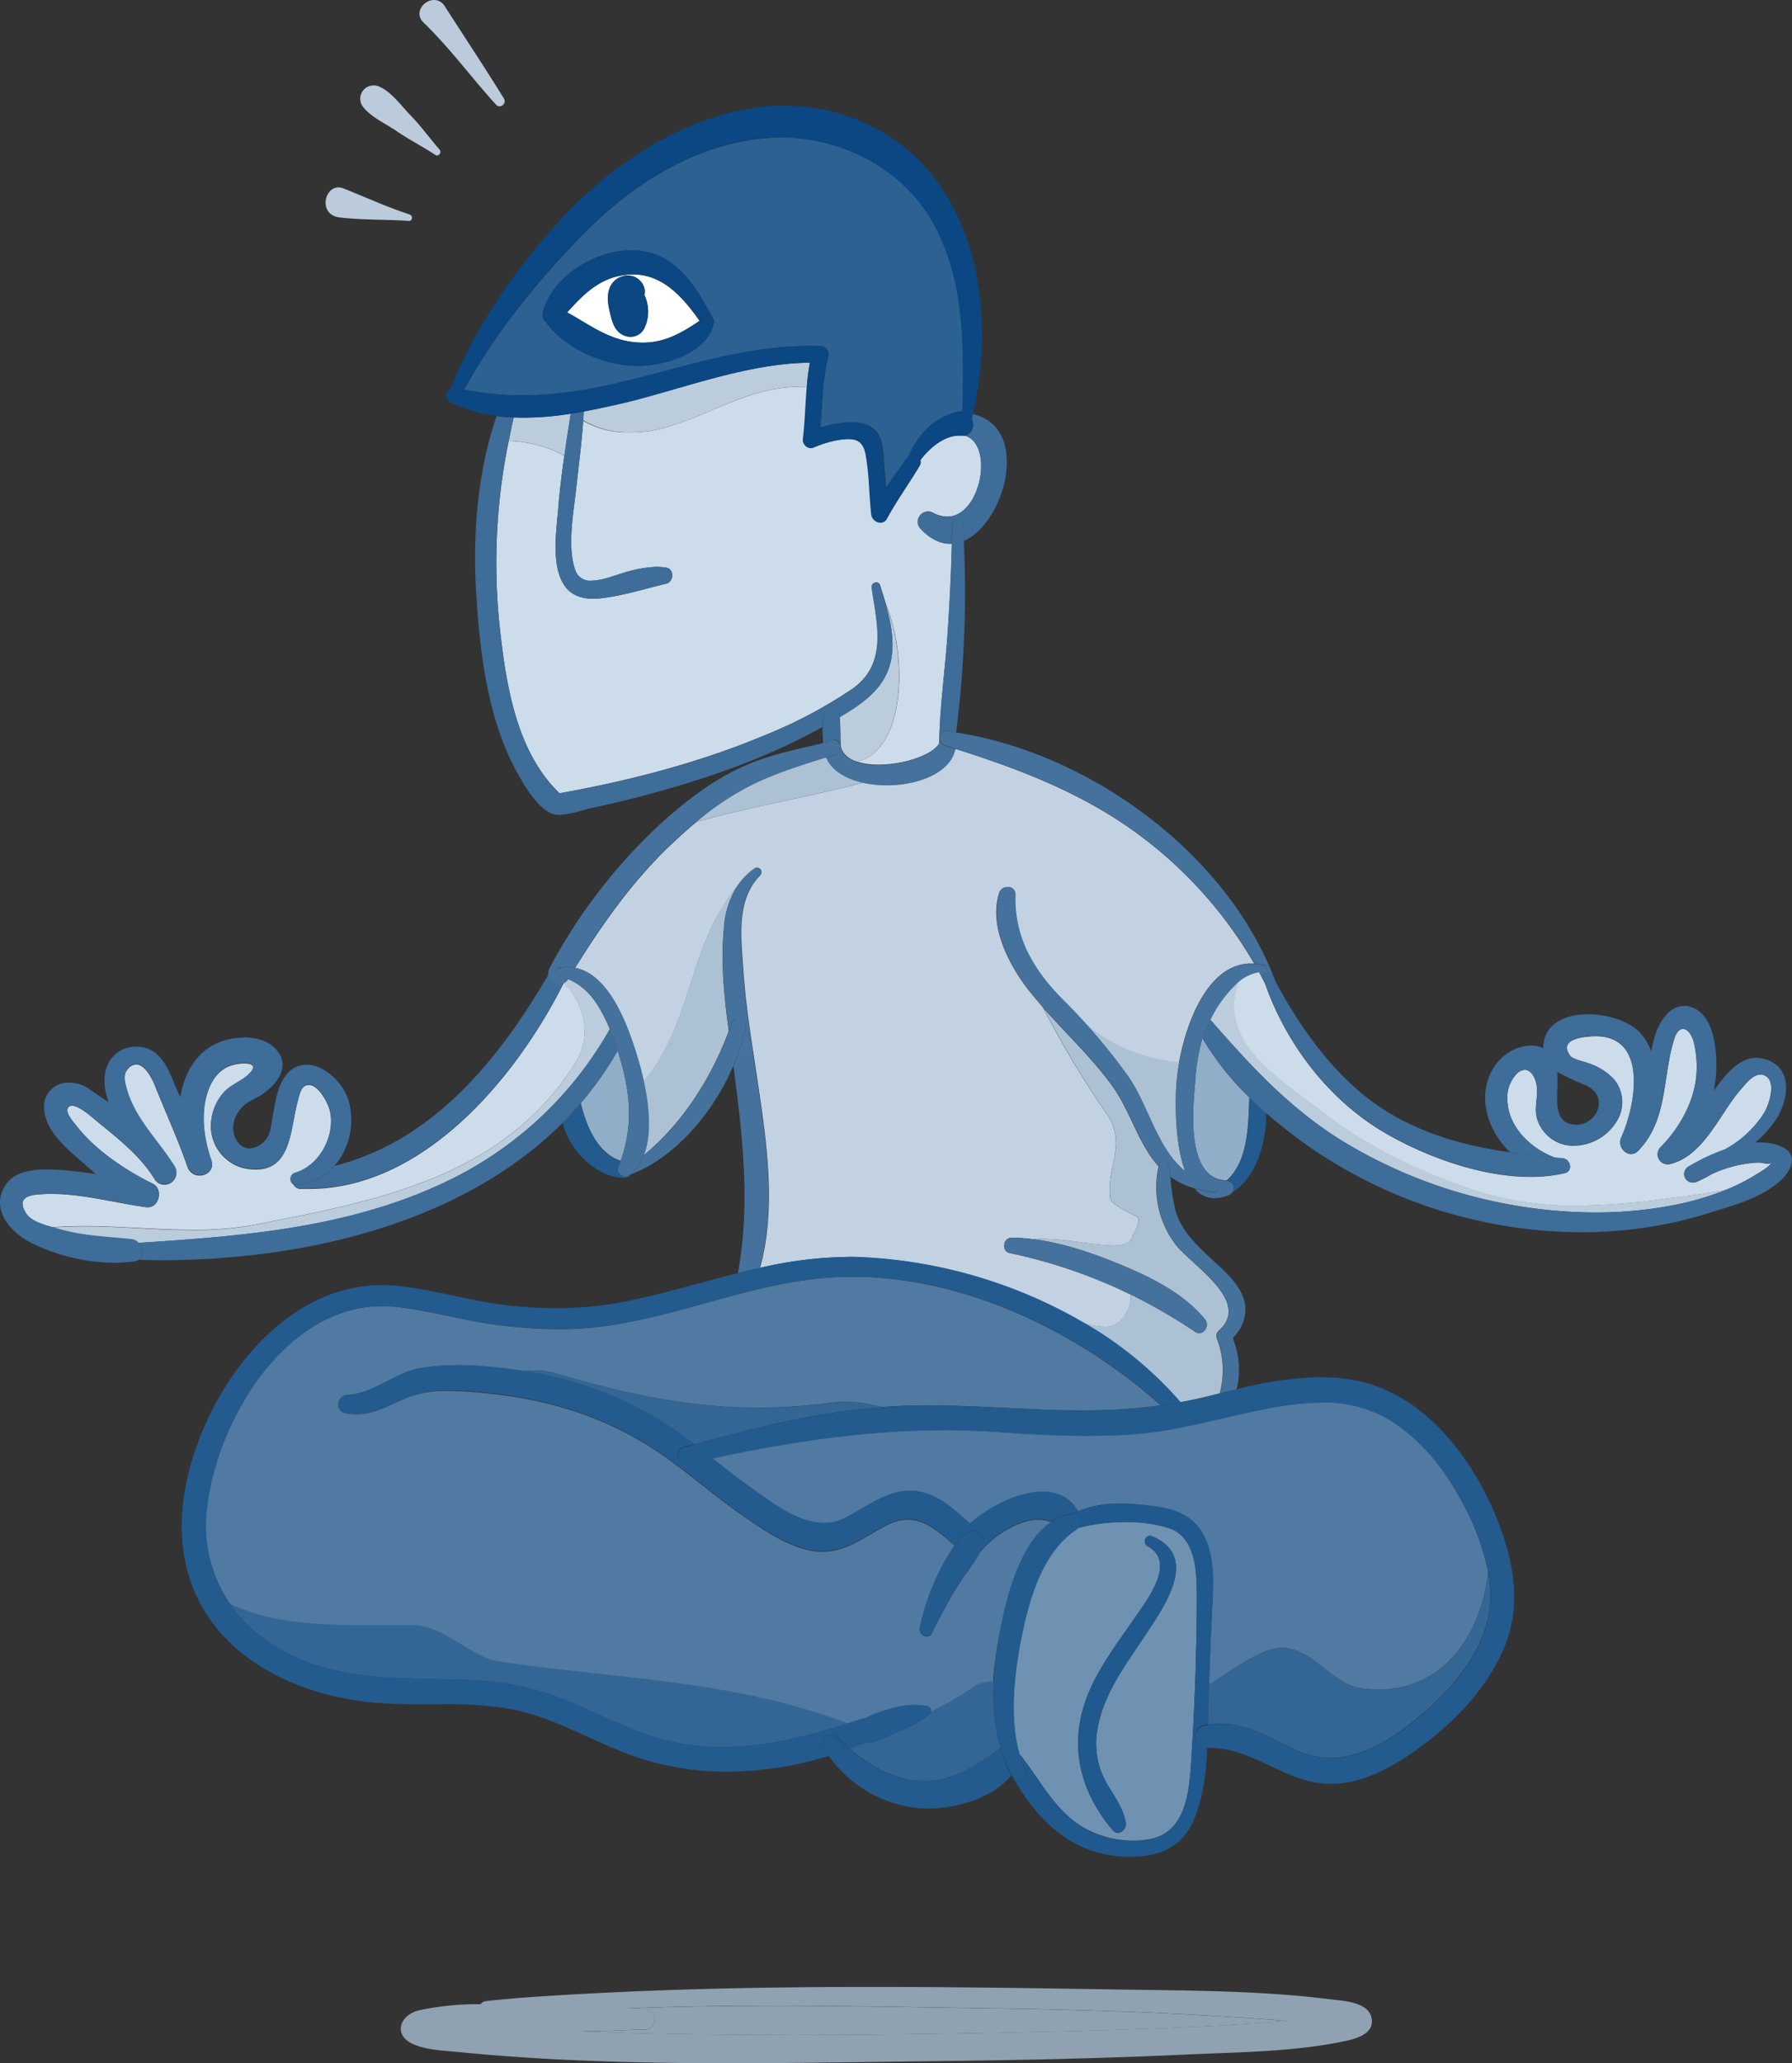 <svg xmlns="http://www.w3.org/2000/svg" viewBox="0 0 395.43 455.13"><rect x="0" y="0" width="395.43" height="455.13" fill="#333333" stroke="none"/><defs><style>.cls-1{fill:#fff;}.cls-2{fill:#6f92b2;}.cls-3{fill:#91aec8;}.cls-4{fill:#acc1d4;}.cls-5{fill:#c2d2e2;}.cls-6{fill:#346695;}.cls-7{fill:#507aa1;}.cls-8{fill:#2c6192;}.cls-9{fill:#bbccdc;}.cls-10{fill:#cddcea;}.cls-11{fill:#235b8f;}.cls-12{fill:#3e6d99;}.cls-13{fill:#45729c;}.cls-14{fill:#0a4783;}.cls-15{fill:#bbcbdb;}.cls-16{fill:#20598e;}.cls-17{fill:#90a2b2;}</style></defs><g id="Layer_2" data-name="Layer 2"><g id="Layer_2-2" data-name="Layer 2"><path class="cls-1" d="M139.14,74.27a3.86,3.86,0,0,1-1.55-.35c-1.8-.81-2.38-2.6-2.85-4.39s-.9-3.73-.39-5.46a4.32,4.32,0,0,1,4.11-3.31,3.77,3.77,0,0,1,3.72,2.79,2.94,2.94,0,0,1,0,1.5,8.47,8.47,0,0,1-.05,7.41,3.44,3.44,0,0,1-3,1.81m.54-13.73a13.86,13.86,0,0,0-1.56.09c-5.85.67-9.37,4.32-13,8.3,4.76,2.58,8.83,5.86,14.61,6.53a18.31,18.31,0,0,0,2.06.12c4.88,0,8.56-2.12,12.57-4.81-3.66-5.19-8.09-10.23-14.73-10.23"/><path class="cls-2" d="M246.65,404.28a1.45,1.45,0,0,1-1.12-.57c-8-9.48-10-20.52-4.63-31.85,2.56-5.43,6.25-10.24,9.63-15.17,2.74-4,9.13-12.16,2.63-15.68a1.23,1.23,0,0,1,.52-2.25,1.18,1.18,0,0,1,.39.08c10.81,4.4,2.91,15.4-1.43,22-4.23,6.39-9.09,12.68-10.43,20.43a17.42,17.42,0,0,0,1.95,12c1.6,2.88,3.73,5.5,4.26,8.82a2,2,0,0,1-1.77,2.25m1.66-68.6A40.74,40.74,0,0,0,237.9,337a2.35,2.35,0,0,1-.46.42c-7.43,5-10.27,15.1-12,23.39-1.59,7.73-2.84,18-.51,26.18a2,2,0,0,1,.46.43c4.08,5.23,7.21,11.46,12.89,15.21A22,22,0,0,0,250.08,406a19.73,19.73,0,0,0,3.56-.31c8.25-1.5,8.82-10.89,9.25-17.71.75-12.08,1.23-24.42,1.2-36.52,0-5.29-.38-12.68-6.42-14.49a33,33,0,0,0-9.36-1.27"/><path class="cls-3" d="M265.33,229a43.06,43.06,0,0,0-1.59,9.53c-.53,6.16-2.11,21.59,6.94,21.86h0c4.77-4.28,4.76-12.12,5-18.3A62.67,62.67,0,0,1,265.33,229"/><path class="cls-3" d="M136.3,231.73a74.35,74.35,0,0,1-8.15,11.6c1.27,5.1,3.6,10.94,8.8,12.73,2.56-7.18,2.29-13.65.24-21.28-.27-1-.57-2-.89-3.05"/><path class="cls-4" d="M239.37,225.59A139.81,139.81,0,0,1,248.64,237c4.71,6.5,6.59,16.33,12.89,21.36-2.42-6.41-2.19-16.27-1.88-19.85.11-1.26.3-2.69.58-4.21a36.42,36.42,0,0,1-20.86-8.75m-9.19-3.37A211.77,211.77,0,0,0,244,245.38a11,11,0,0,1,2.26,6.71c0,3.4-1.39,6.61-1.39,10.33a14.66,14.66,0,0,0,.13,2c0,1,4,3,6,4a1.09,1.09,0,0,1,.28.8,7.73,7.73,0,0,1-1.28,3.2h0c-.28,1.75-2,2.3-4.42,2.3a60.32,60.32,0,0,1-7.32-.74,64.53,64.53,0,0,0-8.43-.74c-.68,0-1.35,0-2,.07,6.72.84,13.36,3.13,19.54,5.69,6.74,2.8,13.81,6.28,18.51,12a1.91,1.91,0,0,1-1.21,3.09,1.69,1.69,0,0,1-.94-.31,120.86,120.86,0,0,0-14.31-8.29,4.14,4.14,0,0,1,.1.87,7.5,7.5,0,0,1-1.52,4,4.68,4.68,0,0,1-4.39,2.22h-.23a15,15,0,0,1-2.65-.33c-.44-.08-.87-.18-1.32-.28a83,83,0,0,1,21,17.33c2.34-.42,4.69-.93,7-1.52l1.74-.44a19.3,19.3,0,0,0-.67-12.18,1.62,1.62,0,0,1,.43-1.62c7.31-6.36-5.59-14.18-9.42-18.91a20.87,20.87,0,0,1-3.82-17.34,18.6,18.6,0,0,1-1.54-1.91c-3.48-4.91-5.12-10.85-8.62-15.73-4.56-6.34-10.3-11.64-15.4-17.45m-3.57-12.47a33,33,0,0,0,3.84,6.17,56.54,56.54,0,0,1-3.84-6.17"/><path class="cls-4" d="M182.3,167.06c-5.9,1.82-11.85,3.69-17.35,6.53a63.07,63.07,0,0,0-11.32,7.72c12.19-3.45,24.72-5.47,36.88-8.68-3.79-.84-7-2.68-8.21-5.57"/><path class="cls-5" d="M210.79,165.14a2.34,2.34,0,0,1-.07.45c-1.29,4.95-8.26,7.58-15,7.58a24.31,24.31,0,0,1-5.17-.54c-12.16,3.21-24.69,5.23-36.88,8.68-1.95,1.63-3.84,3.34-5.66,5.06-8.42,8-15,17.33-21.1,27.14,7.4,1.41,11.34,12.09,13.37,18.43.58,1.82,1.24,4.11,1.79,6.6,9.11-10.75,9.94-24.94,16-36.16,1.3-1.95,2.61-4.75,4.74-7a14.41,14.41,0,0,1,3.77-3.83.92.92,0,0,1,.5-.16,1,1,0,0,1,.68,1.68c-5.3,5.41-4.23,13.48-3.78,20.38.54,8.25,1.9,16.43,3.13,24.59,2,13.48,4.29,28.23.6,41.64a89.4,89.4,0,0,1,19.43-2.42h1.17A107.54,107.54,0,0,1,239.42,292c.45.1.88.2,1.32.28a15,15,0,0,0,2.65.33h.23a4.68,4.68,0,0,0,4.39-2.22,7.5,7.5,0,0,0,1.52-4,4.14,4.14,0,0,0-.1-.87,115.19,115.19,0,0,0-26.62-9.12c-1.93-.42-1.46-3.4.43-3.4h0a43.86,43.86,0,0,1,4.57.32c.65,0,1.32-.07,2-.07a64.53,64.53,0,0,1,8.43.74,60.32,60.32,0,0,0,7.32.74c2.46,0,4.14-.55,4.42-2.3h0a7.73,7.73,0,0,0,1.28-3.2,1.09,1.09,0,0,0-.28-.8c-2-1-6-3-6-4a14.66,14.66,0,0,1-.13-2c0-3.72,1.39-6.93,1.39-10.33a11,11,0,0,0-2.26-6.71,211.77,211.77,0,0,1-13.83-23.16c-1-1.17-2-2.36-3-3.58-4.45-5.68-9.06-14.37-6.66-21.72a1.83,1.83,0,0,1,1.78-1.26,1.64,1.64,0,0,1,1.73,1.74,26.57,26.57,0,0,0,2.55,12.35,56.54,56.54,0,0,0,3.84,6.17,49.78,49.78,0,0,0,4.26,4.78c1.58,1.56,3.13,3.2,4.66,4.89a36.42,36.42,0,0,0,20.86,8.75c1.67-9.17,6.51-21.81,15.88-21.81l.69,0A94,94,0,0,0,252.46,185c-12.59-9.64-26.75-15.1-41.67-19.82"/><path class="cls-4" d="M162.75,195.37c-2.13,2.26-3.44,5.06-4.74,7-6,11.22-6.87,25.41-16,36.16,1.18,5.36,1.83,11.67,0,16.34,8.66-7.19,14.85-16.91,18.8-27.43-1-7.38-1.79-15-1.1-22.46a20.28,20.28,0,0,1,3-9.62"/><path class="cls-6" d="M328.39,346.71c-1.39,13.62-9.64,26-24.13,26h0a27.06,27.06,0,0,1-4.13-.32H300a11.89,11.89,0,0,1-5-2.26c-3.78-2.64-7.39-6.59-12.09-6.61h-.05a9.47,9.47,0,0,0-3.86.87c-4.55,1.95-8.26,4.75-12.23,7.3l-.12,3.83c-.05,1.6-.08,3.26-.12,4.95a15.56,15.56,0,0,1,2.92-.27c6.2,0,11.45,3.59,17.29,6.11a17.29,17.29,0,0,0,6.89,1.44c7.57,0,14.64-4.91,20.49-9.95,6.87-5.91,13.65-14.05,14.64-23.41a26.89,26.89,0,0,0-.38-7.67"/><path class="cls-7" d="M291.71,309.34a68.58,68.58,0,0,0-12.93,1.51c-9.65,1.88-18.88,4.77-28.75,5.49-3.4.24-6.8.34-10.2.34-6.74,0-13.48-.4-20.2-.87-3.75-.26-7.5-.38-11.24-.38-17.25,0-34.38,2.61-51.26,6.24,2.8,2.18,5.58,4.37,8.47,6.43,4.53,3.23,10.4,7.86,16.19,7.86a9.92,9.92,0,0,0,4.45-1c4.73-2.33,9.14-6.1,14.57-6.1a10.75,10.75,0,0,1,1.68.13c4.63.67,8.1,4.12,11.59,7.08,3.84-3.45,10.48-7,16-7,3.24,0,6.09,1.2,7.78,4.32a22.31,22.31,0,0,1,9.23-1.69,57.88,57.88,0,0,1,8.67.77c5.13.78,8.89,3.06,10.67,8.12,1.67,4.72,1.26,10,1,14.89-.28,5.39-.48,10.78-.65,16.18,4-2.55,7.68-5.35,12.23-7.3a9.43,9.43,0,0,1,3.86-.87h.05c4.7,0,8.31,4,12.09,6.61a11.89,11.89,0,0,0,5,2.26h.1a27.06,27.06,0,0,0,4.13.32h0c14.49,0,22.74-12.38,24.13-26a55,55,0,0,0-5.79-15.47c-3.9-7.3-9.33-14.19-16.59-18.39a27.9,27.9,0,0,0-14.3-3.51"/><path class="cls-6" d="M219.3,370.69a13.79,13.79,0,0,0-3.29.69l-.14.1-.05,0a90.94,90.94,0,0,1-10.37,6.07.84.84,0,0,1-.3.54,24.69,24.69,0,0,1-6.76,3.79c-2.38.95-4.69,2.54-7.25,2.54h-.25c-1.12.46-2.25.9-3.38,1.31,4.62,3.86,10.05,7.05,16.16,7.14h.3c6.94,0,11.41-3.61,16.85-7.28a42.9,42.9,0,0,1-1.52-14.93m-168.66-17a32.59,32.59,0,0,0,9.55,9.17c13.25,8.42,28.28,7.17,43.25,7.76a61.51,61.51,0,0,1,20.46,4.06c6.35,2.49,12.4,5.71,18.85,8a50.05,50.05,0,0,0,16.58,2.72c9.4,0,18.75-2.31,27.9-5.25-25.72-9.7-50.49-9.74-77.22-13.7-6-1-12-8-19-8h0c-1.9,0-3.82,0-5.73,0s-3.8,0-5.7,0h0c-10.21,0-20.25-.58-28.89-4.8"/><path class="cls-6" d="M118,302.29h0a22.3,22.3,0,0,0-2.57.16,79.55,79.55,0,0,1,33.21,12.82c1.56,1.08,3.08,2.19,4.58,3.33,12.85-3.55,25.7-6.78,39-8,.81-.08,1.63-.14,2.44-.2a31.87,31.87,0,0,0-8-1.16h0a22.54,22.54,0,0,0-2.46.14l-.13,0h0l-.67.09a123.14,123.14,0,0,1-16.1,1.09h0c-14.25,0-27.19-2.66-42.09-6.87l-.33-.09-.07,0-.44-.13-.26-.07h0l-.08,0a16.21,16.21,0,0,0-6-1.06h0"/><path class="cls-7" d="M188,281.64a72.58,72.58,0,0,0-10.41.74c-15.36,2.2-29.88,8.38-45.28,10.28a74.49,74.49,0,0,1-9.08.53,107.11,107.11,0,0,1-14-1c-7.3-1-14.48-3.11-21.78-3.91a26.69,26.69,0,0,0-3.07-.17c-21.68,0-36.71,25.54-38.81,44.78a30.59,30.59,0,0,0,5,20.77c8.64,4.22,18.68,4.8,28.89,4.8h0c1.89,0,3.8,0,5.7,0s3.83,0,5.73,0h0c7,0,13,7,19,8,26.73,4,51.5,4,77.22,13.7.92-.29,1.84-.6,2.75-.9a2.92,2.92,0,0,1,.92-.16h0a23.91,23.91,0,0,1,5.61-2.1,17.57,17.57,0,0,1,5.28-.87,16.76,16.76,0,0,1,2.86.25,1.1,1.1,0,0,1,.78,1.28,90.94,90.94,0,0,0,10.37-6.07l.05,0,.14-.1a13.79,13.79,0,0,1,3.29-.69A83.5,83.5,0,0,1,220.85,359c1.34-6.82,4.28-18.71,11.12-23.21a6.77,6.77,0,0,0-2.8-.56c-4.67,0-10.26,3.89-12.72,7a1.48,1.48,0,0,1-.25.25c-1.42,2.69-3.55,5.09-5.09,7.72a109.87,109.87,0,0,0-5.47,10.05,1.16,1.16,0,0,1-1.09.75,1.62,1.62,0,0,1-1.57-1.87,48.36,48.36,0,0,1,3.83-11.45,42.17,42.17,0,0,1,3.86-6.76c-3.34-2.83-6.4-5.7-10.36-5.7a9.94,9.94,0,0,0-4.46,1.15c-4.7,2.34-8.81,5.9-14.21,5.9-.35,0-.71,0-1.07,0-6-.52-11.9-4.63-16.67-7.94-5.61-3.89-10.8-8.36-16.32-12.38-11.45-8.35-24.45-12.86-38.5-14.41a90.17,90.17,0,0,0-9.72-.72A25.82,25.82,0,0,0,91,307.88c-4.29,1.5-7.94,4.09-12.35,4.09a11.23,11.23,0,0,1-2.53-.29c-2.33-.52-1.69-3.94.54-4,5.73-.18,10.46-4.95,16.11-5.89a48.24,48.24,0,0,1,7.91-.6,93.25,93.25,0,0,1,11.53.83c1,.13,2.09.28,3.13.44a22.3,22.3,0,0,1,2.57-.16h0a16.21,16.21,0,0,1,6,1.06l.08,0h0l.26.07.44.13.07,0,.33.09c14.9,4.21,27.84,6.86,42.09,6.87h0a123.14,123.14,0,0,0,16.1-1.09l.67-.09h0l.13,0a22.54,22.54,0,0,1,2.46-.14h0a31.87,31.87,0,0,1,8,1.16c3.43-.25,6.84-.35,10.24-.35,9.14,0,18.22.69,27.42,1q3.07.1,6.12.11A128.17,128.17,0,0,0,256.15,310c-18.28-16.29-43.27-28.37-68.11-28.37"/><path class="cls-8" d="M138.16,70.2h0l0,.05c0,.06,0,.12,0,.12l.06-.18m1.69,0s0,0,0,0l0,0m-1.67,0c-.08.07-.09.09-.07.09l0,0a.24.24,0,0,1,0-.07m0,0h0l0,0s.05,0,0-.06m0,0h0"/><path class="cls-8" d="M120.42,71a2.11,2.11,0,0,1-.65-2.08c2-7.74,11-13.33,18.66-13.7l.87,0c9.49,0,14,7.52,18.09,15.17a1.28,1.28,0,0,1,0,1.33c-1.59,6.2-10.68,8.91-16.32,9h-.33c-7.23,0-16-3.74-20.3-9.7m51.76-40.67a39.93,39.93,0,0,0-4.63.27c-15.24,1.8-28.46,10.43-39,21.17-10,10.22-19.2,21.54-26.13,34.13a62.44,62.44,0,0,0,12.77,1.28c9,0,17.87-1.79,27.08-4.19,12-3.15,23.87-6.7,36.36-6.7.78,0,1.57,0,2.35,0a1.87,1.87,0,0,1,1.78,2.33c-1.31,5.14-1.3,10.45-1.76,15.71a23.25,23.25,0,0,1,6.81-1.23c2.39,0,4.57.63,5.84,2.42,1.39,2,1.29,5.44,1.5,7.72.13,1.46.24,2.91.34,4.37,1.51-2.19,3.1-4.31,4.57-6.54a1.66,1.66,0,0,1,.4-.43c2.05-4.74,5.7-8.78,11-9.84a3.68,3.68,0,0,1,.71-.08h.22c.33-13.91.61-28.19-6.07-40.85-6.58-12.47-20.31-19.6-34.1-19.6"/><path class="cls-9" d="M125.36,216a2.4,2.4,0,0,1-1,.89,15.11,15.11,0,0,1,4.62,10.6,12.82,12.82,0,0,1-2,6.92c-15,24-41,30-67,35a72.44,72.44,0,0,1-17.72,1.91c-4,0-8-.2-12-.41s-7.91-.4-11.78-.4c-2.32,0-4.62.07-6.9.26l1.59.43c5.2,1.51,10.47,1.66,15.81,2.21a2.54,2.54,0,0,1,1.56.76c22.66-1.45,45.53-3.23,66.46-12.83A81.83,81.83,0,0,0,134.57,227c-.51-1.21-1.07-2.4-1.69-3.55-1.93-3.58-4.07-6-7.52-7.5"/><path class="cls-10" d="M124.39,216.86h0c-10.46,20.86-30.91,45.4-56.22,45.4-.6,0-1.2,0-1.79,0a1.77,1.77,0,0,1-1.63-1,1.37,1.37,0,0,1,.27-2.47c5.48-1.56,9-8.22,7.78-13.73-.36-1.61-2.45-5.73-4.66-5.73a1.73,1.73,0,0,0-.58.1c-1.22.42-1.55,2.36-1.85,3.45-1.69,6-1.31,15.1-9.26,15.1a12.57,12.57,0,0,1-2-.16,9.57,9.57,0,0,1-7.87-10.42,11.22,11.22,0,0,1,2.64-6.22c1.65-1.93,4.14-2.58,5.82-4.34s.46-2.26-1.14-2.26a10.1,10.1,0,0,0-2.66.39c-2.71.79-4.36,3-5.28,5.55-1.79,5-1,10.64.67,15.5.69,2-.93,3.29-2.58,3.29a2.72,2.72,0,0,1-2.65-1.85h0c-.17-.44-.34-.9-.5-1.38-2-5.53-4.46-10.94-6.64-16.42-.65-1.63-2.24-4.86-4.19-4.86a2.59,2.59,0,0,0-1.92,1.09c-1.06,1.23-.58,3-.19,4.39,1.65,5.94,6,10.39,9.41,15.34.42.59.82,1.19,1.19,1.81h0a2.59,2.59,0,0,1-2.39,3.89A2.47,2.47,0,0,1,34.05,260h0c-3.47-5.6-8.93-9.51-13.9-13.69-.75-.63-2.94-2.4-4.26-2.4a.94.94,0,0,0-1,.79c-.28,1.08,1.58,3.16,2.18,3.91,4.14,5.22,10.73,9.6,16.69,12.54,2.25,1.11,1.41,5.15-1.07,5.15a1.77,1.77,0,0,1-.32,0c-6.91-.92-14-2.94-21-2.94-.62,0-1.25,0-1.87.05-2.16.12-6.29.3-3.71,4.3,1,1.62,3.65,2.44,5.78,3,2.28-.19,4.58-.26,6.9-.26,3.87,0,7.81.2,11.78.4s8,.41,12,.41A72.44,72.44,0,0,0,60,269.38c26-5,52-11,67-35a12.82,12.82,0,0,0,2-6.92,15.11,15.11,0,0,0-4.62-10.6"/><path class="cls-9" d="M273.18,216.65a27.27,27.27,0,0,0-6.11,8.27c9.12,10.43,17.79,19.92,29.83,27.18a108,108,0,0,0,36.28,13.61,105.41,105.41,0,0,0,18.91,1.74,89,89,0,0,0,18.81-1.94,61.79,61.79,0,0,0,9.82-3c-4.15.73-8.28,1.29-12.71,1.84l-.6.08h0a148.62,148.62,0,0,1-19.31,1.47h0a69.62,69.62,0,0,1-25.89-4.49l-.14-.06c-11-4-21-9-30-16-7.91-6.15-19.68-13.08-19.7-23.49a15.35,15.35,0,0,1,.7-4.51,1.77,1.77,0,0,1,.17-.73"/><path class="cls-10" d="M391.25,256.08h0m0,0h0m0,0h0M277.83,214.4a9.23,9.23,0,0,0-4.65,2.25,1.77,1.77,0,0,0-.17.73,15.35,15.35,0,0,0-.7,4.51c0,10.41,11.79,17.34,19.7,23.49,9,7,19,12,30,16l.14.06A69.62,69.62,0,0,0,348,265.93h0a148.62,148.62,0,0,0,19.31-1.47h0l.6-.08c4.43-.55,8.56-1.11,12.71-1.84a41.86,41.86,0,0,0,7.07-3.58c1-.62,2.94-1.69,3.45-2.86a1,1,0,0,1-1,.6,7.1,7.1,0,0,1-1-.12,6.71,6.71,0,0,0-1.22-.13h-.14A27.48,27.48,0,0,0,377.71,259a29.18,29.18,0,0,1-3.24,1.66h0a2.09,2.09,0,0,1-.86.19,1.86,1.86,0,0,1-1.05-3.46,44.18,44.18,0,0,1,8-3.79,23.29,23.29,0,0,0,8.79-8.19c1.11-1.9,3-7.61-.55-8.37a1.72,1.72,0,0,0-.39,0c-1.69,0-3.33,2.21-4.28,3.28-4.65,5.3-8.07,14.61-15.6,16.46a2.05,2.05,0,0,1-.54.07,2.21,2.21,0,0,1-1.59-3.74c4.48-4.5,7.88-10.74,8-17.22a22.52,22.52,0,0,0-.65-6c-.44-1.72-1.42-2.92-2.39-2.92-.71,0-1.42.65-1.91,2.21-2.64,8.36-1.34,17.86-7.93,24.64a2.25,2.25,0,0,1-1.62.76,2.6,2.6,0,0,1-2.14-3.66c3.37-7.45,5.81-22.34-5.67-22.34a13.61,13.61,0,0,0-1.39.07c-1.58.15-6.88.63-4.17,4.31.54.72,3.08,1.26,4,1.6a13.77,13.77,0,0,1,5.51,3.4,7.84,7.84,0,0,1,.79,9.24,11.21,11.21,0,0,1-9.51,5.53,8.28,8.28,0,0,1-7.85-5.16c-1.2-2.73,0-5.13-.35-7.89C338.91,238,338,236,336.48,236a2.69,2.69,0,0,0-1.77.84,7.57,7.57,0,0,0-2.09,5.7c.1,6,5.11,10.86,10.53,12.83l1.65.15c1.77.16,2.39,2.84.44,3.28a34,34,0,0,1-7.54.8c-10.92,0-22.89-4.43-31.69-9.46-12.57-7.19-22.09-19.61-26.84-33.12-.43-.86-.88-1.72-1.34-2.57"/><path class="cls-9" d="M125.94,91.25a68,68,0,0,1-10.34.87c-.75,0-1.5,0-2.24-.05-.4,1.73-.76,3.46-1.1,5.19a26.81,26.81,0,0,1,12.28,3.26c.44-3.09.93-6.18,1.4-9.27M178.7,80c-13.68.15-27.37,5.52-40.5,8.71-3,.73-6.16,1.45-9.38,2l-.12,2A19.53,19.53,0,0,0,138,95.38h.22c.42,0,.83,0,1.24,0h.14a28.5,28.5,0,0,0,8-1.3,90.26,90.26,0,0,0,9.78-3.74h0c5.94-2.51,12-5,18.57-5,.69,0,1.39,0,2.09.09.15-1.83.36-3.64.69-5.44"/><path class="cls-10" d="M175.92,85.36c-6.58,0-12.63,2.52-18.57,5h0a90.26,90.26,0,0,1-9.78,3.74,28.56,28.56,0,0,1-8,1.3h-.14c-.41,0-.82,0-1.24,0H138a19.53,19.53,0,0,1-9.31-2.57c-.34,4.85-1,9.67-1.5,14.52-.58,5.33-2.12,13.28-.24,18.45a3.41,3.41,0,0,0,3.58,2.29c2.24,0,5-1.11,6.77-1.63a28.25,28.25,0,0,1,7.55-1.42,13.51,13.51,0,0,1,2.17.18c1.81.3,1.68,3.13,0,3.53-4.73,1.12-9.79,2.75-14.63,3.24a12.4,12.4,0,0,1-1.49.08c-2.45,0-4.8-.69-6.31-2.85-3.06-4.39-1.78-12.32-1.4-17.18.3-3.85.78-7.68,1.34-11.5a26.81,26.81,0,0,0-12.28-3.26,133.44,133.44,0,0,0-2.06,40.22c1.34,12.77,3.55,28.17,13.29,37.48,15.29-2.75,30.46-6.65,44.83-12.62A103.46,103.46,0,0,0,188,152c7.91-5.53,5.58-14.16,4.37-22.35a1,1,0,0,1,1-1.19.88.88,0,0,1,.85.68c.43,1.36.88,2.77,1.29,4.21,5,12.15,4,32.26-6.36,34.66a15.21,15.21,0,0,0,4.7.66c5.38,0,11.67-2,13.35-4.6l.07-.11c.09-7.77,1.23-15.6,1.78-23.35.48-6.88.84-13.78,1-20.68h-.33c-2.13,0-4.36-1-6.53-3.31a2.24,2.24,0,0,1,2.71-3.51,6.67,6.67,0,0,0,3.1.84c7.53,0,10.37-15.92,4-17.87a2.49,2.49,0,0,1-.49,0h-.3c-.2,0-.4,0-.6,0-3.1,0-6.32,2.52-8.49,5.4a1.55,1.55,0,0,1-.18,1.28c-2.31,3.91-5,7.57-7.18,11.59a1.58,1.58,0,0,1-1.43.93,2.13,2.13,0,0,1-2-1.87c-.45-4.27-.44-8.66-1.18-12.89-.48-2.81-1.7-3.68-3.87-3.68a13.59,13.59,0,0,0-2.07.19,23.65,23.65,0,0,0-5.71,1.71,1.32,1.32,0,0,1-.48.09,1.84,1.84,0,0,1-1.78-1.81c.46-3.86.54-7.75.87-11.6-.7-.06-1.4-.09-2.09-.09"/><path class="cls-9" d="M195.47,133.38c1.37,4.82,2.29,10,.41,14.66s-6.28,7.62-10.6,10.13c.25,2.16.08,4.35.27,6.52.39,1.66,1.73,2.73,3.56,3.35,10.38-2.4,11.36-22.51,6.36-34.66"/><path class="cls-11" d="M128.15,243.33c-1.27,1.49-2.6,2.93-4,4.31,1.5,6.25,7.56,12.15,13.67,12.18h0a1.61,1.61,0,0,0,1.38-.78l-.16.06-.26.21a1.23,1.23,0,0,1-.76.26,1,1,0,0,1-.25,0h0l-.21,0a.57.57,0,0,1-.52-.36,1.53,1.53,0,0,1-.64-1.75c.19-.47.37-.94.53-1.41-5.2-1.79-7.53-7.63-8.8-12.73"/><path class="cls-11" d="M275.72,242.11c-.26,6.18-.25,14-5,18.3a1.57,1.57,0,0,1,1.19,2.58c5.17-3,7.56-10.88,7.51-17.46-1.26-1.11-2.49-2.24-3.68-3.42"/><path class="cls-12" d="M214.71,91.28c-.08.36-.17.72-.25,1.07a3.35,3.35,0,0,1,.23,1.13,2.45,2.45,0,0,1-1.76,2.64c6.41,1.95,3.57,17.87-4,17.87a6.67,6.67,0,0,1-3.1-.84,2.24,2.24,0,0,0-2.71,3.51c2.17,2.32,4.4,3.31,6.53,3.31H210c0-1.36.06-2.71.08-4.06a1.12,1.12,0,0,1,1.17-1.16,1.19,1.19,0,0,1,1.23,1.16c.06,1.14.12,2.28.17,3.43,9.24-4,14.86-25.15,2-28"/><path class="cls-12" d="M128.82,90.76c-1,.18-1.92.34-2.88.49-.47,3.09-1,6.18-1.4,9.27-.56,3.82-1,7.65-1.34,11.5-.38,4.86-1.66,12.79,1.4,17.18,1.51,2.16,3.86,2.85,6.31,2.85a12.4,12.4,0,0,0,1.49-.08c4.84-.49,9.9-2.12,14.63-3.24,1.68-.4,1.81-3.23,0-3.53a13.51,13.51,0,0,0-2.17-.18,28.25,28.25,0,0,0-7.55,1.42c-1.82.52-4.53,1.63-6.77,1.63a3.41,3.41,0,0,1-3.58-2.29c-1.88-5.17-.34-13.12.24-18.45.54-4.85,1.16-9.67,1.5-14.52l.12-2"/><path class="cls-12" d="M109.59,91.73c-4.31,12.69-5.33,26.42-4.48,39.71.8,12.62,2.54,26.83,8.57,38.16,1.57,2.94,5,9.05,8.5,10a4.78,4.78,0,0,0,1.23.14c2.27,0,5.25-1.11,7.18-1.52q5.73-1.21,11.4-2.71c13.58-3.59,27.19-8.26,39.5-15.15a18.18,18.18,0,0,1,.33-3.38,1.7,1.7,0,0,1,3.26,0c.09.41.15.83.2,1.24,4.32-2.51,8.76-5.55,10.6-10.13s1-9.84-.41-14.66h0c-.41-1.44-.86-2.85-1.29-4.21a.88.88,0,0,0-.85-.68,1,1,0,0,0-1,1.19c1.21,8.19,3.54,16.82-4.37,22.35a103.46,103.46,0,0,1-19.66,10.31c-14.37,6-29.54,9.87-44.83,12.62-9.74-9.31-11.95-24.71-13.29-37.48a133.44,133.44,0,0,1,2.06-40.22c.34-1.73.7-3.46,1.1-5.19-1.27-.06-2.53-.17-3.77-.34"/><path class="cls-12" d="M211.27,114.74a1.12,1.12,0,0,0-1.17,1.16c0,1.35,0,2.7-.08,4.06-.17,6.9-.53,13.8-1,20.68-.55,7.75-1.69,15.58-1.78,23.35a1.84,1.84,0,0,1,.44-.44c-.38-1,0-2.26,1.2-2.26h.21q.94.12,1.89.27a243.44,243.44,0,0,0,1.7-42.24c0-1.15-.11-2.29-.17-3.43a1.19,1.19,0,0,0-1.23-1.16"/><path class="cls-12" d="M183.45,155.72a1.59,1.59,0,0,0-1.63,1.21,18.18,18.18,0,0,0-.33,3.38,34.05,34.05,0,0,0,.17,3.65l.71-.16a2.2,2.2,0,0,1,1.53-.64,1.59,1.59,0,0,1,1.62,1.38l0,.15c-.19-2.17,0-4.36-.27-6.52-.05-.41-.11-.83-.2-1.24a1.58,1.58,0,0,0-1.63-1.21"/><path class="cls-13" d="M183.9,163.16a2.2,2.2,0,0,0-1.53.64l.91-.22a1.87,1.87,0,0,1,.4,0,1.52,1.52,0,0,1,.4,3l-1.78.55c1.25,2.89,4.42,4.73,8.21,5.57a24.31,24.31,0,0,0,5.17.54c6.78,0,13.75-2.63,15-7.58a2.34,2.34,0,0,0,.07-.45l-2.14-.67a1.55,1.55,0,0,1-1-.92,1.84,1.84,0,0,0-.44.44l-.07.11c-1.68,2.59-8,4.6-13.35,4.6a15.21,15.21,0,0,1-4.7-.66h0c-1.83-.62-3.17-1.69-3.56-3.35l0-.15a1.59,1.59,0,0,0-1.62-1.38"/><path class="cls-14" d="M139.3,55.22l-.87,0c-7.7.37-16.65,6-18.66,13.7a2.11,2.11,0,0,0,.65,2.08c-.12-.16-.23-.33-.35-.5-1-1.53.41-2.94,1.88-2.94a2.08,2.08,0,0,1,.88.19c.8.36,1.58.75,2.34,1.16,3.58-4,7.1-7.63,13-8.3a13.86,13.86,0,0,1,1.56-.09c6.64,0,11.07,5,14.73,10.23l1.18-.8a1.11,1.11,0,0,1,.63-.2,1.39,1.39,0,0,1,1.23,1.63,3,3,0,0,1-.08.32,1.28,1.28,0,0,0,0-1.33c-4.08-7.65-8.6-15.17-18.09-15.17"/><path class="cls-14" d="M122,67.58c-1.47,0-2.89,1.41-1.88,2.94.12.17.23.34.35.5,4.27,6,13.07,9.7,20.3,9.7h.33c5.64-.08,14.73-2.79,16.32-9a3,3,0,0,0,.08-.32,1.39,1.39,0,0,0-1.23-1.63,1.11,1.11,0,0,0-.63.2l-1.18.8c-4,2.69-7.69,4.81-12.57,4.81a18.31,18.31,0,0,1-2.06-.12c-5.78-.67-9.85-3.95-14.61-6.53-.76-.41-1.54-.8-2.34-1.16a2.08,2.08,0,0,0-.88-.19"/><path class="cls-14" d="M138.18,70.14h0a.24.24,0,0,0,0,.07h0l0,0h0m1.7.07s0,0,0,0l0,0m-1.7-.07h0s0,0,0,.06l-.06.18s0-.06,0-.12l0-.05,0,0s0,0,.07-.09m.28-9.38a4.32,4.32,0,0,0-4.11,3.31c-.51,1.73,0,3.76.39,5.46s1,3.58,2.85,4.39a3.86,3.86,0,0,0,1.55.35,3.44,3.44,0,0,0,3-1.81,8.47,8.47,0,0,0,.05-7.41,2.94,2.94,0,0,0,0-1.5,3.77,3.77,0,0,0-3.72-2.79"/><path class="cls-15" d="M95.78,0c-2.3,0-4.53,2.87-2.29,5,5.79,5.6,10.57,12.18,16,18.12a1,1,0,0,0,.73.33,1.13,1.13,0,0,0,1-1.67C107,14.92,102.53,8.22,98.17,1.42A2.79,2.79,0,0,0,95.78,0"/><path class="cls-15" d="M82.37,18.85a2.93,2.93,0,0,0-2.09,4.93c1.77,2.16,5.08,3.64,7.37,5.22,2.72,1.87,5.67,3.35,8.4,5.17a.7.7,0,0,0,.39.12A.79.79,0,0,0,97,33c-2.22-2.54-4.11-5.22-6.5-7.65-1.92-2-4.11-5-6.63-6.17a3.33,3.33,0,0,0-1.45-.34"/><path class="cls-15" d="M74.67,41.34c-3.24,0-4.34,6.07.25,6.62,5,.6,10.23.42,15.3.77h.06c.78,0,.85-1.17.13-1.41-5-1.64-9.77-3.83-14.63-5.76a3.12,3.12,0,0,0-1.11-.22"/><path class="cls-13" d="M208.87,161.29c-1.16,0-1.58,1.3-1.2,2.26a1.55,1.55,0,0,0,1,.92l2.14.67c14.92,4.72,29.08,10.18,41.67,19.82a94,94,0,0,1,24.34,27.59,12.49,12.49,0,0,1,2.19.36.74.74,0,0,1-.17,1.44h-.21a6.81,6.81,0,0,0-.78.05c.46.85.91,1.71,1.34,2.57-.14-.41-.29-.83-.42-1.25a1,1,0,0,1,1-1.26.88.88,0,0,1,.81.48c.31.59.62,1.18.94,1.77-10.42-28.33-41-50.59-70.56-55.14q-.94-.15-1.89-.27h-.21"/><path class="cls-12" d="M121,215c-11.06,19-25.64,36.78-47.2,42.17a11.67,11.67,0,0,1-8.46,4.12h0a1.26,1.26,0,0,1-.57-.13,1.77,1.77,0,0,0,1.63,1c.59,0,1.19,0,1.79,0,25.31,0,45.76-24.54,56.22-45.4a2.13,2.13,0,0,1-.89.19,2.54,2.54,0,0,1-2.47-2"/><path class="cls-13" d="M183.68,163.54a1.87,1.87,0,0,0-.4,0l-.91.22-.71.16c-5.93,1.38-11.93,2.58-17.52,5.08-6.85,3.05-12.85,7.72-18.38,12.71a120.18,120.18,0,0,0-24.46,31.77A2.33,2.33,0,0,0,121,215a2.54,2.54,0,0,0,2.47,2,2.13,2.13,0,0,0,.89-.19h0a2.4,2.4,0,0,0,1-.89,17.7,17.7,0,0,0-2.1-.78c-.75-.23-.86-1.47,0-1.64a10.33,10.33,0,0,1,1.95-.2,8.27,8.27,0,0,1,1.66.16c6.06-9.81,12.68-19.17,21.1-27.14,1.82-1.72,3.71-3.43,5.66-5.06A63.07,63.07,0,0,1,165,173.59c5.5-2.84,11.45-4.71,17.35-6.53l1.78-.55a1.52,1.52,0,0,0-.4-3"/><path class="cls-13" d="M167,191.38a.92.92,0,0,0-.5.16,14.41,14.41,0,0,0-3.77,3.83,20.28,20.28,0,0,0-3,9.62c-.69,7.41.15,15.08,1.1,22.46.22-.58.43-1.16.64-1.74a1.55,1.55,0,0,1,1.49-1.12,1.58,1.58,0,0,1,1.58,2,43.67,43.67,0,0,1-2.7,8.52c2,15.36,3.81,30.23,1,45.74,1.59-.4,3.18-.78,4.78-1.14,3.69-13.41,1.43-28.16-.6-41.64-1.23-8.16-2.59-16.34-3.13-24.59-.45-6.9-1.52-15,3.78-20.38a1,1,0,0,0-.68-1.68"/><path class="cls-13" d="M137.06,259.22a.57.57,0,0,0,.52.36l.21,0h0a1.78,1.78,0,0,1-.75-.32M163,224.59a1.55,1.55,0,0,0-1.49,1.12c-.21.58-.42,1.16-.64,1.74-4,10.52-10.14,20.24-18.8,27.43a10.08,10.08,0,0,1-3,4.22l.16-.06c9.89-3.79,18.22-13.69,22.61-24a43.67,43.67,0,0,0,2.7-8.52,1.58,1.58,0,0,0-1.58-2"/><path class="cls-12" d="M134.57,227A81.83,81.83,0,0,1,97,261.31c-20.93,9.6-43.8,11.38-66.46,12.83,1.07,1.07,1.33,2.95.16,3.78,1.56,0,3.14.06,4.72.06,31.46,0,66.45-8,88.76-30.34,1.37-1.38,2.7-2.82,4-4.31a74.35,74.35,0,0,0,8.15-11.6c-.51-1.59-1.07-3.17-1.73-4.71"/><path class="cls-12" d="M53.7,228.9a14.52,14.52,0,0,0-4.49.7c-5.64,1.88-8.48,6.82-9.42,12.39l-.07-.12c-1.43-2.87-2.41-6.6-4.71-9a6.87,6.87,0,0,0-4.95-2,6.79,6.79,0,0,0-6,3.39c-1.45,2.62-1.2,5.7-.09,8.88-1.47-1-2.94-2-4.38-3a7.75,7.75,0,0,0-4.26-1.32,5.28,5.28,0,0,0-5.58,5.86c.25,4.95,5.4,9.05,8.79,12L21.18,259c-2.42-.38-4.85-.71-7.3-.88-1.06-.08-2.28-.16-3.54-.16-3.49,0-7.33.6-9.16,3.49-3.53,5.56,1.53,10.85,6.32,13a42.5,42.5,0,0,0,17.56,4.1,33.71,33.71,0,0,0,4.59-.31,2.26,2.26,0,0,0,1.05-.39c1.17-.83.91-2.71-.16-3.78a2.54,2.54,0,0,0-1.56-.76c-5.34-.55-10.61-.7-15.81-2.21l-1.59-.43h0c-2.13-.59-4.73-1.41-5.78-3-2.58-4,1.55-4.18,3.71-4.3.62,0,1.25-.05,1.87-.05,7,0,14.1,2,21,2.94a1.77,1.77,0,0,0,.32,0c2.48,0,3.32-4,1.07-5.15-6-2.94-12.55-7.32-16.69-12.54-.6-.75-2.46-2.83-2.18-3.91a.94.94,0,0,1,1-.79c1.32,0,3.51,1.77,4.26,2.4,5,4.18,10.43,8.09,13.9,13.69h0a2.47,2.47,0,0,0,2.14,1.24,2.59,2.59,0,0,0,2.39-3.89h0c-.37-.62-.77-1.22-1.19-1.81-3.41-4.95-7.76-9.4-9.41-15.34-.39-1.4-.87-3.16.19-4.39a2.59,2.59,0,0,1,1.92-1.09c1.95,0,3.54,3.23,4.19,4.86,2.18,5.48,4.6,10.89,6.64,16.42.16.48.33.94.5,1.38h0a2.72,2.72,0,0,0,2.65,1.85c1.65,0,3.27-1.29,2.58-3.29-1.69-4.86-2.46-10.54-.67-15.5.92-2.56,2.57-4.76,5.28-5.55a10.1,10.1,0,0,1,2.66-.39c1.6,0,2.77.54,1.14,2.26s-4.17,2.41-5.82,4.34a11.22,11.22,0,0,0-2.64,6.22,9.57,9.57,0,0,0,7.87,10.42,12.57,12.57,0,0,0,2,.16c8,0,7.57-9.13,9.26-15.1.3-1.09.63-3,1.85-3.45a1.73,1.73,0,0,1,.58-.1c2.21,0,4.3,4.12,4.66,5.73,1.21,5.51-2.3,12.17-7.78,13.73a1.37,1.37,0,0,0-.27,2.47,1.26,1.26,0,0,0,.57.13h0a11.67,11.67,0,0,0,8.46-4.12,15.52,15.52,0,0,0,3.1-14.39c-1.28-4.18-5.48-7.9-9.32-7.9-2.11,0-4.12,1.12-5.47,3.92-1.62,3.34-1.7,7.17-2.54,10.72a5.18,5.18,0,0,1-4.49,3.84,3.31,3.31,0,0,1-2.81-1.71c-1.78-2.74-.48-6.14,1.81-8,1.11-.89,2.54-1.43,3.73-2.22,3.24-2.16,6.37-6.11,3.21-9.81-1.7-2-4.54-2.78-7.32-2.78"/><path class="cls-12" d="M391.24,256.09h0m0,0h0m0,0h0m-43.41-8a5.19,5.19,0,0,1-1.22-.14c-4.32-1-2.59-6.91-3-11.52a53.86,53.86,0,0,0,6.41,3c5.17,2.45,2.39,8.67-2.16,8.67m23.7-26.2c-3.41,0-5.64,3.92-6.52,7.1-.26.93-.48,1.89-.67,2.88a13.4,13.4,0,0,0-2.2-3.79c-2.16-2.63-7.13-4.36-11.76-4.36-4.79,0-9.22,1.86-9.81,6.5a7.43,7.43,0,0,0-.07,1,6,6,0,0,0-2.73-.61,10.07,10.07,0,0,0-7.4,3.77c-4.93,6.21-2.52,14.74,2.85,19.82,3.26.47,6.55.82,9.9,1.13-5.42-2-10.43-6.85-10.53-12.83a7.57,7.57,0,0,1,2.09-5.7,2.69,2.69,0,0,1,1.77-.84c1.5,0,2.43,2,2.62,3.65.32,2.76-.85,5.16.35,7.89a8.28,8.28,0,0,0,7.85,5.16,11.21,11.21,0,0,0,9.51-5.53,7.84,7.84,0,0,0-.79-9.24,13.77,13.77,0,0,0-5.51-3.4c-.88-.34-3.42-.88-4-1.6-2.71-3.68,2.59-4.16,4.17-4.31a13.61,13.61,0,0,1,1.39-.07c11.48,0,9,14.89,5.67,22.34a2.6,2.6,0,0,0,2.14,3.66,2.25,2.25,0,0,0,1.62-.76c6.59-6.78,5.29-16.28,7.93-24.64.49-1.56,1.2-2.21,1.91-2.21,1,0,1.95,1.2,2.39,2.92a22.52,22.52,0,0,1,.65,6c-.13,6.48-3.53,12.72-8,17.22a2.21,2.21,0,0,0,1.59,3.74,2.05,2.05,0,0,0,.54-.07c7.53-1.85,10.95-11.16,15.6-16.46.95-1.07,2.59-3.28,4.28-3.28a1.72,1.72,0,0,1,.39,0c3.55.76,1.66,6.47.55,8.37a23.29,23.29,0,0,1-8.79,8.19,44.18,44.18,0,0,0-8,3.79,1.86,1.86,0,0,0,1.05,3.46,2.09,2.09,0,0,0,.86-.19h0a29.18,29.18,0,0,0,3.24-1.66,27.48,27.48,0,0,1,10.14-2.52H388a6.71,6.71,0,0,1,1.22.13,7.1,7.1,0,0,0,1,.12,1,1,0,0,0,1-.6c-.51,1.17-2.49,2.24-3.45,2.86a41.86,41.86,0,0,1-7.07,3.58h0a61.79,61.79,0,0,1-9.82,3,89,89,0,0,1-18.81,1.94,105.41,105.41,0,0,1-18.91-1.74A108,108,0,0,1,296.9,252.1c-12-7.26-20.71-16.75-29.83-27.18a34.61,34.61,0,0,0-1.46,3.31c-.1.26-.19.53-.28.79a62.67,62.67,0,0,0,10.39,13.09c1.19,1.18,2.42,2.31,3.68,3.42a114.58,114.58,0,0,0,10.44,8.08,106.25,106.25,0,0,0,59.1,18.2,98.79,98.79,0,0,0,12.14-.75,92.44,92.44,0,0,0,16.61-3.67c5-1.59,10.21-2.93,14.4-6.27,2.59-2.05,5.39-6.07,1.18-8.12a10.92,10.92,0,0,0-4.78-1c-.4,0-.8,0-1.2.05a23.09,23.09,0,0,0,4.89-5.56c2.21-3.72,3.39-9.86-1.26-12.27a7.24,7.24,0,0,0-3.34-.89c-3.69,0-6.65,3.36-9.43,7.28a25.22,25.22,0,0,0,.57-4.42c.15-4.23-.37-11.6-4.8-13.76a5.51,5.51,0,0,0-2.36-.59"/><path class="cls-12" d="M279.78,214.46a1,1,0,0,0-1,1.26c.13.42.28.84.42,1.25,4.75,13.51,14.27,25.93,26.84,33.12,8.8,5,20.77,9.46,31.69,9.46a34,34,0,0,0,7.54-.8c1.95-.44,1.33-3.12-.44-3.28l-1.65-.15c-3.35-.31-6.64-.66-9.9-1.13-8.68-1.24-17.05-3.32-25.1-7.75-11.85-6.52-20.26-18-26.62-29.73-.32-.59-.63-1.18-.94-1.77a.88.88,0,0,0-.81-.48"/><path class="cls-13" d="M276.11,212.53c-9.37,0-14.21,12.64-15.88,21.81h0c-.28,1.52-.47,2.95-.58,4.21-.31,3.58-.54,13.44,1.88,19.85a14.39,14.39,0,0,0,6.7,3c.88.14.7,1.6-.14,1.6H268a25.58,25.58,0,0,1-4.38-.81,5.66,5.66,0,0,0,4.4,2.11,8.34,8.34,0,0,0,3.08-.66,1.69,1.69,0,0,0,.78-.59,1.57,1.57,0,0,0-1.19-2.58h0c-9.05-.27-7.47-15.7-6.94-21.86a43.06,43.06,0,0,1,1.59-9.53c.09-.26.18-.53.28-.79a34.61,34.61,0,0,1,1.46-3.31,27.27,27.27,0,0,1,6.11-8.27,9.23,9.23,0,0,1,4.65-2.25,6.81,6.81,0,0,1,.78-.05h.21a.74.74,0,0,0,.17-1.44,12.49,12.49,0,0,0-2.19-.36l-.69,0"/><path class="cls-13" d="M222.33,195.66a1.83,1.83,0,0,0-1.78,1.26c-2.4,7.35,2.21,16,6.66,21.72.95,1.22,1.95,2.41,3,3.58,5.1,5.81,10.84,11.11,15.4,17.45,3.5,4.88,5.14,10.82,8.62,15.73a18.6,18.6,0,0,0,1.54,1.91c.07-.34.15-.67.24-1a.84.84,0,0,1,.83-.62.85.85,0,0,1,.85.62,25.92,25.92,0,0,1,.6,3.28,16.83,16.83,0,0,0,5.37,2.55,25.58,25.58,0,0,0,4.38.81h.08c.84,0,1-1.46.14-1.6a14.39,14.39,0,0,1-6.7-3c-6.3-5-8.18-14.86-12.89-21.36a139.81,139.81,0,0,0-9.27-11.45h0c-1.53-1.69-3.08-3.33-4.66-4.89a49.78,49.78,0,0,1-4.26-4.78h0a33,33,0,0,1-3.84-6.17h0a26.57,26.57,0,0,1-2.55-12.35,1.64,1.64,0,0,0-1.73-1.74"/><path class="cls-13" d="M256.81,255.68a.84.84,0,0,0-.83.62c-.09.34-.17.67-.24,1a20.87,20.87,0,0,0,3.82,17.34c3.83,4.73,16.73,12.55,9.42,18.91a1.62,1.62,0,0,0-.43,1.62,19.3,19.3,0,0,1,.67,12.18c1.21-.3,2.43-.61,3.67-.9a18.42,18.42,0,0,0-.53-10.37,5.79,5.79,0,0,1-.28-1c.2-.21.41-.42.59-.63a9.06,9.06,0,0,0,2.09-4.65c.71-5.5-4.9-9.63-8.37-12.95-3.08-2.94-5.86-5.75-7.05-10a49,49,0,0,1-1.08-7.34,25.92,25.92,0,0,0-.6-3.28.85.85,0,0,0-.85-.62"/><path class="cls-11" d="M187.08,277.25a89.4,89.4,0,0,0-19.43,2.42c-1.6.36-3.19.74-4.78,1.14-8,2-15.9,4.41-23.91,6.09a79.47,79.47,0,0,1-16.36,1.66,94.6,94.6,0,0,1-10.6-.62c-8.34-.94-16.48-3.58-24.81-4.34-1-.09-2-.13-2.94-.13-22.36,0-38.83,23.29-43.08,43.33-2.43,11.44-.93,23,6.6,32.28,8.31,10.22,21.63,15.23,34.43,16.45,3.69.35,7.42.39,11.15.39h3.24a89.08,89.08,0,0,1,15.75,1c8.61,1.54,16.36,6,24.36,9.26a62.06,62.06,0,0,0,23.82,4.62,76.75,76.75,0,0,0,22.35-3.48c-.4-.57-.77-1.15-1.12-1.75a1.9,1.9,0,0,1,3-2.29c.89.84,1.82,1.68,2.79,2.48,1.13-.41,2.26-.85,3.38-1.31-.21,0-.43,0-.64-.06-1.52-.23-1.93-2.15-1.34-3.29a5.35,5.35,0,0,1,2-2.08h0a2.92,2.92,0,0,0-.92.16c-.91.3-1.83.61-2.75.9h0c-9.15,2.94-18.5,5.25-27.9,5.25a50.05,50.05,0,0,1-16.58-2.72c-6.45-2.25-12.5-5.47-18.85-8a61.51,61.51,0,0,0-20.46-4.06c-15-.59-30,.66-43.25-7.76a32.59,32.59,0,0,1-9.55-9.17,30.59,30.59,0,0,1-5-20.77c2.1-19.24,17.13-44.78,38.81-44.78a26.69,26.69,0,0,1,3.07.17c7.3.8,14.48,3,21.78,3.91a107.11,107.11,0,0,0,14,1,74.49,74.49,0,0,0,9.08-.53c15.4-1.9,29.92-8.08,45.28-10.28a72.58,72.58,0,0,1,10.41-.74c24.84,0,49.83,12.08,68.11,28.37,1.43-.2,2.87-.43,4.3-.69a83,83,0,0,0-21-17.33h0a107.54,107.54,0,0,0-51.17-14.73h-1.17"/><path class="cls-11" d="M100.7,301.18a48.24,48.24,0,0,0-7.91.6c-5.65.94-10.38,5.71-16.11,5.89-2.23.07-2.87,3.49-.54,4a11.23,11.23,0,0,0,2.53.29c4.41,0,8.06-2.59,12.35-4.09a25.82,25.82,0,0,1,8.34-1.18,90.17,90.17,0,0,1,9.72.72c14,1.55,27.05,6.06,38.5,14.41,5.52,4,10.71,8.49,16.32,12.38,4.77,3.31,10.71,7.42,16.67,7.94.36,0,.72,0,1.07,0,5.4,0,9.51-3.56,14.21-5.9a9.94,9.94,0,0,1,4.46-1.15c4,0,7,2.87,10.36,5.7a13.27,13.27,0,0,1,2.87-2.83,1.89,1.89,0,0,1,1.1-.35c1.45,0,2.92,1.52,2.36,3a16.85,16.85,0,0,1-.8,1.73,1.48,1.48,0,0,0,.25-.25c2.46-3.07,8.05-7,12.72-7a6.77,6.77,0,0,1,2.8.56,10.72,10.72,0,0,1,4.06-1.63,1.72,1.72,0,0,1,.39,0h.13a12.49,12.49,0,0,1,1.31-.68c-1.69-3.12-4.54-4.32-7.78-4.32-5.52,0-12.16,3.5-16,7-3.49-3-7-6.41-11.59-7.08a10.75,10.75,0,0,0-1.68-.13c-5.43,0-9.84,3.77-14.57,6.1a9.92,9.92,0,0,1-4.45,1c-5.79,0-11.66-4.63-16.19-7.86-2.89-2.06-5.67-4.25-8.47-6.43-1.76.38-3.53.78-5.29,1.18a2.59,2.59,0,0,1-.47,0,1.87,1.87,0,0,1-.52-3.66l2.3-.64c-1.5-1.14-3-2.25-4.58-3.33a79.55,79.55,0,0,0-33.21-12.82h0c-1-.16-2.08-.31-3.13-.44a93.25,93.25,0,0,0-11.53-.83"/><path class="cls-11" d="M183.44,382.76a1.88,1.88,0,0,0-1.69,2.81c.35.6.72,1.18,1.12,1.75a27.79,27.79,0,0,0,20,11.55c.59,0,1.21.06,1.83.06,6.39,0,14.38-2.27,18.47-7.33-.32-.56-.62-1.13-.93-1.71a1.92,1.92,0,0,1-.22-.92,30.57,30.57,0,0,1-1.24-3.35c-5.44,3.67-9.91,7.28-16.85,7.28h-.3c-6.11-.09-11.54-3.28-16.16-7.14-1-.8-1.9-1.64-2.79-2.48a1.87,1.87,0,0,0-1.28-.52"/><path class="cls-16" d="M247.09,331.72a22.31,22.31,0,0,0-9.23,1.69,12.49,12.49,0,0,0-1.31.68,1.82,1.82,0,0,1,1.35,3,40.74,40.74,0,0,1,10.41-1.36,33,33,0,0,1,9.36,1.27c6,1.81,6.4,9.2,6.42,14.49,0,12.1-.45,24.44-1.2,36.52-.43,6.82-1,16.21-9.25,17.71a19.73,19.73,0,0,1-3.56.31,22,22,0,0,1-11.76-3.31c-5.68-3.75-8.81-10-12.89-15.21A2,2,0,0,0,225,387a23.28,23.28,0,0,0,1.34,3.59,1.56,1.56,0,0,1-1.38,2.25,1.41,1.41,0,0,1-1.21-.74,26.46,26.46,0,0,1-1.66-3.16,1.92,1.92,0,0,0,.22.92c.31.58.61,1.15.93,1.71,5.52,9.87,13.14,17.54,25.12,18l1.22,0c5.82,0,11-1.88,13.59-7.58,2.27-5,3-10.85,3.24-16.62h-.32c-2.71,0-3.21-4.12-.59-4.78.36-.09.72-.17,1.07-.23,0-1.69.07-3.35.12-4.95l.12-3.83h0c.17-5.4.37-10.79.65-16.18.26-4.91.67-10.17-1-14.89-1.78-5.06-5.54-7.34-10.67-8.12a57.88,57.88,0,0,0-8.67-.77"/><path class="cls-16" d="M253.68,338.76a1.23,1.23,0,0,0-.52,2.25c6.5,3.52.11,11.68-2.63,15.68-3.38,4.93-7.07,9.74-9.63,15.17-5.33,11.33-3.36,22.37,4.63,31.85a1.45,1.45,0,0,0,1.12.57,2,2,0,0,0,1.77-2.25c-.53-3.32-2.66-5.94-4.26-8.82a17.42,17.42,0,0,1-1.95-12c1.34-7.75,6.2-14,10.43-20.43,4.34-6.56,12.24-17.56,1.43-22a1.18,1.18,0,0,0-.39-.08"/><path class="cls-11" d="M236.42,334.08a1.72,1.72,0,0,0-.39,0,10.72,10.72,0,0,0-4.06,1.63c-6.84,4.5-9.78,16.39-11.12,23.21a83.5,83.5,0,0,0-1.55,11.73h0a42.9,42.9,0,0,0,1.52,14.93,30.57,30.57,0,0,0,1.24,3.35,26.46,26.46,0,0,0,1.66,3.16,1.41,1.41,0,0,0,1.21.74,1.56,1.56,0,0,0,1.38-2.25A23.28,23.28,0,0,1,225,387c-2.33-8.17-1.08-18.45.51-26.18,1.69-8.29,4.53-18.37,12-23.39a2.35,2.35,0,0,0,.46-.42,1.82,1.82,0,0,0-1.35-3h-.13"/><path class="cls-11" d="M291.59,303.75a81.27,81.27,0,0,0-18.7,2.71c-1.24.29-2.46.6-3.67.9l-1.74.44c-2.34.59-4.69,1.1-7,1.52-1.43.26-2.87.49-4.3.69a128.17,128.17,0,0,1-17.76,1.16q-3,0-6.12-.11c-9.2-.34-18.28-1-27.42-1-3.4,0-6.81.1-10.24.35-.81.06-1.63.12-2.44.2-13.32,1.24-26.17,4.47-39,8l-2.3.64a1.87,1.87,0,0,0,.52,3.66,2.59,2.59,0,0,0,.47,0c1.76-.4,3.53-.8,5.29-1.18,16.88-3.63,34-6.24,51.26-6.24,3.74,0,7.49.12,11.24.38,6.72.47,13.46.87,20.2.87,3.4,0,6.8-.1,10.2-.34,9.87-.72,19.1-3.61,28.75-5.49a68.58,68.58,0,0,1,12.93-1.51,27.9,27.9,0,0,1,14.3,3.51c7.26,4.2,12.69,11.09,16.59,18.39a55,55,0,0,1,5.79,15.47h0a26.89,26.89,0,0,1,.38,7.67c-1,9.36-7.77,17.5-14.64,23.41-5.85,5-12.92,9.95-20.49,9.95a17.29,17.29,0,0,1-6.89-1.44c-5.84-2.52-11.09-6.11-17.29-6.11a15.56,15.56,0,0,0-2.92.27c-.35.06-.71.14-1.07.23-2.62.66-2.12,4.78.59,4.78h.51c8.52,0,14.28,5.33,22.24,7.35a19.32,19.32,0,0,0,4.83.61c7,0,13.43-3.62,19.11-7.7,7.9-5.65,15.1-13.05,19-22.08,3.46-8.09,2.72-16.21.07-24.41-4.88-15-16.21-31.56-32.75-34.81a38.53,38.53,0,0,0-7.45-.68"/><path class="cls-17" d="M170.79,442.44c-10.77,0-21.54.15-32.29.58,1.26,0,2.52.05,3.77.05,3,0,3,4.64,0,4.64h-.15c-2.29,0-4.59.16-6.88.23-2.45.07-4.91.12-7.36.15,15.78.57,31.57.79,47.38.79,16.28,0,32.57-.24,48.82-.56s32.42-.78,48.6-1.72c3.79-.23,7.59-.47,11.39-.79-2.75-.24-5.49-.43-8.23-.62-18.73-1.31-37.52-1.9-56.29-2.17-16.17-.24-32.46-.58-48.77-.58"/><path class="cls-17" d="M297.66,447.83h.09a.22.22,0,0,1,.12,0h-.05l-.16,0m0-4h0l.06,0-.07,0M138.5,443c10.75-.43,21.52-.58,32.29-.58,16.31,0,32.6.34,48.77.58,18.77.27,37.56.86,56.29,2.17,2.74.19,5.48.38,8.23.62-3.8.32-7.6.56-11.39.79-16.18.94-32.39,1.39-48.6,1.72s-32.54.56-48.82.56c-15.81,0-31.6-.22-47.38-.79,2.45,0,4.91-.08,7.36-.15,2.29-.07,4.59-.23,6.88-.23h.15c3,0,3-4.63,0-4.64-1.25,0-2.51,0-3.77-.05m53.78-4.72c-25.13,0-50.27.53-75.26,2.25-3.24.23-6.48.51-9.7.87a1.91,1.91,0,0,0-1.31.69,62.65,62.65,0,0,0-13.39,1.31c-4.52,1-6,5.61-1.31,7.56,3,1.28,6.81,1.38,10,1.7,19.7,1.95,39.67,2.45,59.61,2.45,14.71,0,29.41-.27,44-.44,19-.21,38-.6,56.92-1.48,11.57-.53,23.74-.57,35.12-3,2.58-.56,6.53-1.74,5.64-5.25-.85-3.36-6.14-3.56-8.83-3.9-15.72-2-31.84-1.94-47.66-2.2-17.91-.29-35.89-.56-53.87-.56"/><path class="cls-11" d="M201.81,376.05a17.57,17.57,0,0,0-5.28.87,23.91,23.91,0,0,0-5.61,2.1,5.35,5.35,0,0,0-2,2.08c-.59,1.14-.18,3.06,1.34,3.29.21,0,.43.05.64.06h.25c2.56,0,4.87-1.59,7.25-2.54a24.69,24.69,0,0,0,6.76-3.79.84.84,0,0,0,.3-.54h0a1.1,1.1,0,0,0-.78-1.28,16.76,16.76,0,0,0-2.86-.25"/><path class="cls-11" d="M214.64,337.66a1.89,1.89,0,0,0-1.1.35,13.27,13.27,0,0,0-2.87,2.83,42.17,42.17,0,0,0-3.86,6.76A48.36,48.36,0,0,0,203,359.05a1.62,1.62,0,0,0,1.57,1.87,1.16,1.16,0,0,0,1.09-.75,109.87,109.87,0,0,1,5.47-10.05c1.54-2.63,3.67-5,5.09-7.72a16.85,16.85,0,0,0,.8-1.73c.56-1.49-.91-3-2.36-3"/><path class="cls-13" d="M223.24,273c-1.89,0-2.36,3-.43,3.4a115.19,115.19,0,0,1,26.62,9.12,120.86,120.86,0,0,1,14.31,8.29,1.69,1.69,0,0,0,.94.31,1.91,1.91,0,0,0,1.21-3.09c-4.7-5.74-11.77-9.22-18.51-12-6.18-2.56-12.82-4.85-19.54-5.69a43.86,43.86,0,0,0-4.57-.32h0"/><path class="cls-13" d="M125.21,213.35a10.33,10.33,0,0,0-1.95.2c-.86.17-.75,1.41,0,1.64a17.7,17.7,0,0,1,2.1.78c3.45,1.52,5.59,3.92,7.52,7.5.62,1.15,1.18,2.34,1.69,3.55.66,1.54,1.22,3.12,1.73,4.71.32,1,.62,2,.89,3.05,2.05,7.63,2.32,14.1-.24,21.28-.16.47-.34.94-.53,1.41a1.53,1.53,0,0,0,.64,1.75,1.78,1.78,0,0,0,.75.32,1,1,0,0,0,.25,0,1.23,1.23,0,0,0,.76-.26l.26-.21a10.08,10.08,0,0,0,3-4.22c1.82-4.67,1.17-11,0-16.34-.55-2.49-1.21-4.78-1.79-6.6-2-6.34-6-17-13.37-18.43a8.27,8.27,0,0,0-1.66-.16"/><path class="cls-14" d="M212.13,90.79a3.68,3.68,0,0,0-.71.08c-5.27,1.06-8.92,5.1-11,9.84a1.51,1.51,0,0,1,1-.33,1.78,1.78,0,0,1,1.65,1.13c2.17-2.88,5.39-5.4,8.49-5.4.2,0,.4,0,.6,0h.3a2.49,2.49,0,0,0,.49,0,2.45,2.45,0,0,0,1.76-2.64,3.35,3.35,0,0,0-.23-1.13l-.26,1a.91.91,0,0,1-.91.69,1,1,0,0,1-1-1l.06-2.33h-.22"/><path class="cls-14" d="M173.2,23.31c-19,0-37.66,11.94-50.17,25.85-9.52,10.59-18.38,23.26-23.62,36.6a1.63,1.63,0,0,1,.89-.26,1.87,1.87,0,0,1,.4,0c.57.14,1.14.26,1.71.38,6.93-12.59,16.1-23.91,26.13-34.13,10.55-10.74,23.77-19.37,39-21.17a39.93,39.93,0,0,1,4.63-.27c13.79,0,27.52,7.13,34.1,19.6,6.68,12.66,6.4,26.94,6.07,40.85l-.06,2.33a1,1,0,0,0,1,1,.91.91,0,0,0,.91-.69l.26-1c.08-.35.17-.71.25-1.07,5.4-23.78.49-53-23.73-64.12a42.31,42.31,0,0,0-17.78-3.85"/><path class="cls-14" d="M178.62,76.31c-12.49,0-24.32,3.55-36.36,6.7-9.21,2.4-18,4.19-27.08,4.19a62.44,62.44,0,0,1-12.77-1.28c-.57-.12-1.14-.24-1.71-.38a1.87,1.87,0,0,0-.4,0,1.63,1.63,0,0,0-.89.26,1.67,1.67,0,0,0,0,2.95,32.46,32.46,0,0,0,10.22,3c1.24.17,2.5.28,3.77.34.74,0,1.49.05,2.24.05a68,68,0,0,0,10.34-.87c1-.15,1.92-.31,2.88-.49,3.22-.59,6.37-1.31,9.38-2C151.33,85.53,165,80.16,178.7,80c-.33,1.8-.54,3.61-.69,5.44h0c-.33,3.85-.41,7.74-.87,11.6a1.84,1.84,0,0,0,1.78,1.81,1.32,1.32,0,0,0,.48-.09,23.65,23.65,0,0,1,5.71-1.71,13.59,13.59,0,0,1,2.07-.19c2.17,0,3.39.87,3.87,3.68.74,4.23.73,8.62,1.18,12.89a2.13,2.13,0,0,0,2,1.87,1.58,1.58,0,0,0,1.43-.93c2.14-4,4.87-7.68,7.18-11.59a1.55,1.55,0,0,0,.18-1.28,1.78,1.78,0,0,0-1.65-1.13,1.51,1.51,0,0,0-1,.33,1.66,1.66,0,0,0-.4.43c-1.47,2.23-3.06,4.35-4.57,6.54-.1-1.46-.21-2.91-.34-4.37-.21-2.28-.11-5.76-1.5-7.72-1.27-1.79-3.45-2.42-5.84-2.42A23.25,23.25,0,0,0,181,94.4c.46-5.26.45-10.57,1.76-15.71A1.87,1.87,0,0,0,181,76.36c-.78,0-1.57,0-2.35,0"/></g></g></svg>